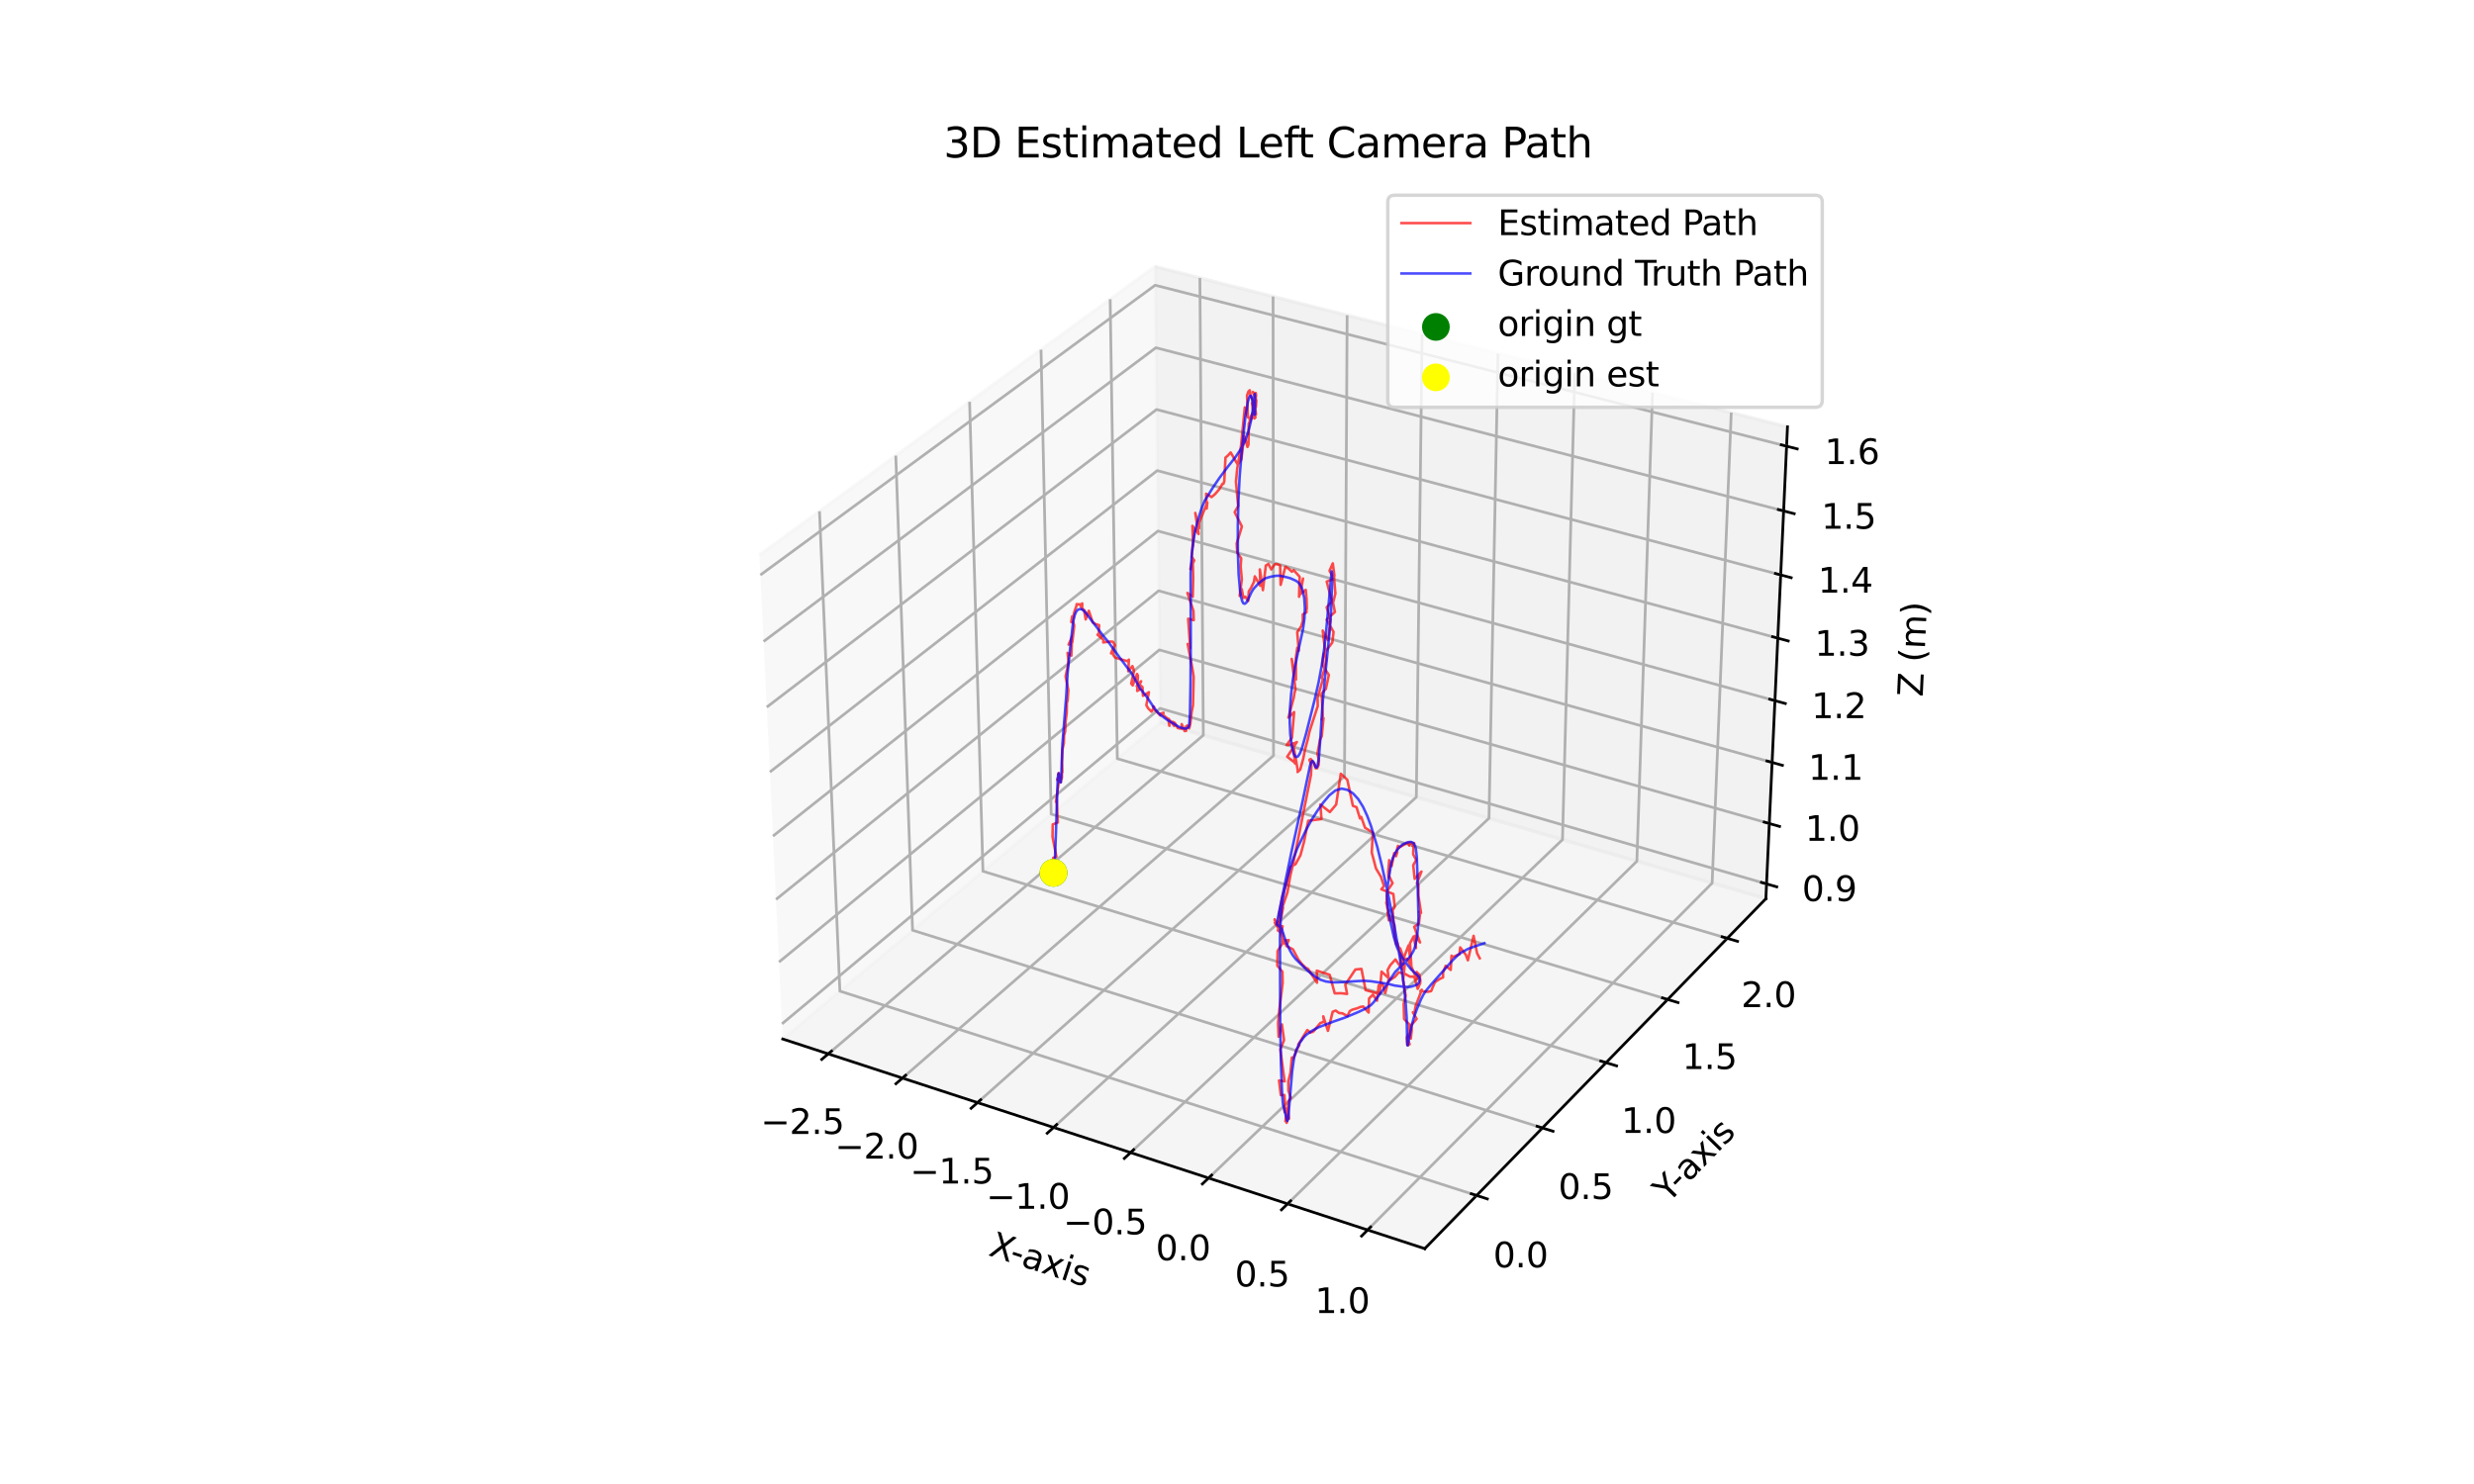 <?xml version="1.0" encoding="utf-8" standalone="no"?>
<!DOCTYPE svg PUBLIC "-//W3C//DTD SVG 1.1//EN"
  "http://www.w3.org/Graphics/SVG/1.1/DTD/svg11.dtd">
<svg xmlns:xlink="http://www.w3.org/1999/xlink" width="720pt" height="432pt" viewBox="0 0 720 432" xmlns="http://www.w3.org/2000/svg" version="1.1">
 <defs>
  <style type="text/css">*{stroke-linejoin: round; stroke-linecap: butt}</style>
 </defs>
 <g id="figure_1">
  <g id="patch_1">
   <path d="M 0 432 
L 720 432 
L 720 0 
L 0 0 
z
" style="fill: #ffffff"/>
  </g>
  <g id="patch_2">
   <path d="M 202.68 384.48 
L 535.32 384.48 
L 535.32 51.84 
L 202.68 51.84 
z
" style="fill: #ffffff"/>
  </g>
  <g id="pane3d_1">
   <g id="patch_3">
    <path d="M 227.797 302.462 
L 337.645 210.384 
L 336.118 77.592 
L 221.013 161.591 
" style="fill: #f2f2f2; opacity: 0.5; stroke: #f2f2f2; stroke-linejoin: miter"/>
   </g>
  </g>
  <g id="pane3d_2">
   <g id="patch_4">
    <path d="M 337.645 210.384 
L 513.913 261.618 
L 520.203 124.253 
L 336.118 77.592 
" style="fill: #e6e6e6; opacity: 0.5; stroke: #e6e6e6; stroke-linejoin: miter"/>
   </g>
  </g>
  <g id="pane3d_3">
   <g id="patch_5">
    <path d="M 227.797 302.462 
L 414.649 363.488 
L 513.913 261.618 
L 337.645 210.384 
" style="fill: #ececec; opacity: 0.5; stroke: #ececec; stroke-linejoin: miter"/>
   </g>
  </g>
  <g id="axis3d_1">
   <g id="line2d_1">
    <path d="M 227.797 302.462 
L 414.649 363.488 
" style="fill: none; stroke: #000000; stroke-width: 0.8; stroke-linecap: square"/>
   </g>
   <g id="text_1">
    <!-- X-axis -->
    <g transform="translate(287.384 365.351) rotate(-341.913) scale(0.1 -0.1)">
     <defs>
      <path id="DejaVuSans-58" d="M 403 4666 
L 1081 4666 
L 2241 2931 
L 3406 4666 
L 4084 4666 
L 2584 2425 
L 4184 0 
L 3506 0 
L 2194 1984 
L 872 0 
L 191 0 
L 1856 2491 
L 403 4666 
z
" transform="scale(0.016)"/>
      <path id="DejaVuSans-2d" d="M 313 2009 
L 1997 2009 
L 1997 1497 
L 313 1497 
L 313 2009 
z
" transform="scale(0.016)"/>
      <path id="DejaVuSans-61" d="M 2194 1759 
Q 1497 1759 1228 1600 
Q 959 1441 959 1056 
Q 959 750 1161 570 
Q 1363 391 1709 391 
Q 2188 391 2477 730 
Q 2766 1069 2766 1631 
L 2766 1759 
L 2194 1759 
z
M 3341 1997 
L 3341 0 
L 2766 0 
L 2766 531 
Q 2569 213 2275 61 
Q 1981 -91 1556 -91 
Q 1019 -91 701 211 
Q 384 513 384 1019 
Q 384 1609 779 1909 
Q 1175 2209 1959 2209 
L 2766 2209 
L 2766 2266 
Q 2766 2663 2505 2880 
Q 2244 3097 1772 3097 
Q 1472 3097 1187 3025 
Q 903 2953 641 2809 
L 641 3341 
Q 956 3463 1253 3523 
Q 1550 3584 1831 3584 
Q 2591 3584 2966 3190 
Q 3341 2797 3341 1997 
z
" transform="scale(0.016)"/>
      <path id="DejaVuSans-78" d="M 3513 3500 
L 2247 1797 
L 3578 0 
L 2900 0 
L 1881 1375 
L 863 0 
L 184 0 
L 1544 1831 
L 300 3500 
L 978 3500 
L 1906 2253 
L 2834 3500 
L 3513 3500 
z
" transform="scale(0.016)"/>
      <path id="DejaVuSans-69" d="M 603 3500 
L 1178 3500 
L 1178 0 
L 603 0 
L 603 3500 
z
M 603 4863 
L 1178 4863 
L 1178 4134 
L 603 4134 
L 603 4863 
z
" transform="scale(0.016)"/>
      <path id="DejaVuSans-73" d="M 2834 3397 
L 2834 2853 
Q 2591 2978 2328 3040 
Q 2066 3103 1784 3103 
Q 1356 3103 1142 2972 
Q 928 2841 928 2578 
Q 928 2378 1081 2264 
Q 1234 2150 1697 2047 
L 1894 2003 
Q 2506 1872 2764 1633 
Q 3022 1394 3022 966 
Q 3022 478 2636 193 
Q 2250 -91 1575 -91 
Q 1294 -91 989 -36 
Q 684 19 347 128 
L 347 722 
Q 666 556 975 473 
Q 1284 391 1588 391 
Q 1994 391 2212 530 
Q 2431 669 2431 922 
Q 2431 1156 2273 1281 
Q 2116 1406 1581 1522 
L 1381 1569 
Q 847 1681 609 1914 
Q 372 2147 372 2553 
Q 372 3047 722 3315 
Q 1072 3584 1716 3584 
Q 2034 3584 2315 3537 
Q 2597 3491 2834 3397 
z
" transform="scale(0.016)"/>
     </defs>
     <use xlink:href="#DejaVuSans-58"/>
     <use xlink:href="#DejaVuSans-2d" x="63.506"/>
     <use xlink:href="#DejaVuSans-61" x="99.59"/>
     <use xlink:href="#DejaVuSans-78" x="160.869"/>
     <use xlink:href="#DejaVuSans-69" x="220.049"/>
     <use xlink:href="#DejaVuSans-73" x="247.832"/>
    </g>
   </g>
   <g id="Line3DCollection_1">
    <path d="M 241.043 306.788 
L 350.193 214.031 
L 349.196 80.907 
" style="fill: none; stroke: #b0b0b0; stroke-width: 0.8"/>
    <path d="M 262.628 313.838 
L 370.622 219.969 
L 370.498 86.307 
" style="fill: none; stroke: #b0b0b0; stroke-width: 0.8"/>
    <path d="M 284.484 320.976 
L 391.286 225.976 
L 392.055 91.771 
" style="fill: none; stroke: #b0b0b0; stroke-width: 0.8"/>
    <path d="M 306.615 328.204 
L 412.189 232.051 
L 413.873 97.301 
" style="fill: none; stroke: #b0b0b0; stroke-width: 0.8"/>
    <path d="M 329.027 335.524 
L 433.335 238.198 
L 435.955 102.898 
" style="fill: none; stroke: #b0b0b0; stroke-width: 0.8"/>
    <path d="M 351.726 342.937 
L 454.728 244.416 
L 458.307 108.564 
" style="fill: none; stroke: #b0b0b0; stroke-width: 0.8"/>
    <path d="M 374.717 350.446 
L 476.374 250.707 
L 480.934 114.299 
" style="fill: none; stroke: #b0b0b0; stroke-width: 0.8"/>
    <path d="M 398.006 358.052 
L 498.276 257.073 
L 503.841 120.105 
" style="fill: none; stroke: #b0b0b0; stroke-width: 0.8"/>
   </g>
   <g id="xtick_1">
    <g id="line2d_2">
     <path d="M 241.994 305.98 
L 239.138 308.407 
" style="fill: none; stroke: #000000; stroke-width: 0.8; stroke-linecap: square"/>
    </g>
    <g id="text_2">
     <!-- −2.5 -->
     <g transform="translate(221.38 330.096) scale(0.1 -0.1)">
      <defs>
       <path id="DejaVuSans-2212" d="M 678 2272 
L 4684 2272 
L 4684 1741 
L 678 1741 
L 678 2272 
z
" transform="scale(0.016)"/>
       <path id="DejaVuSans-32" d="M 1228 531 
L 3431 531 
L 3431 0 
L 469 0 
L 469 531 
Q 828 903 1448 1529 
Q 2069 2156 2228 2338 
Q 2531 2678 2651 2914 
Q 2772 3150 2772 3378 
Q 2772 3750 2511 3984 
Q 2250 4219 1831 4219 
Q 1534 4219 1204 4116 
Q 875 4013 500 3803 
L 500 4441 
Q 881 4594 1212 4672 
Q 1544 4750 1819 4750 
Q 2544 4750 2975 4387 
Q 3406 4025 3406 3419 
Q 3406 3131 3298 2873 
Q 3191 2616 2906 2266 
Q 2828 2175 2409 1742 
Q 1991 1309 1228 531 
z
" transform="scale(0.016)"/>
       <path id="DejaVuSans-2e" d="M 684 794 
L 1344 794 
L 1344 0 
L 684 0 
L 684 794 
z
" transform="scale(0.016)"/>
       <path id="DejaVuSans-35" d="M 691 4666 
L 3169 4666 
L 3169 4134 
L 1269 4134 
L 1269 2991 
Q 1406 3038 1543 3061 
Q 1681 3084 1819 3084 
Q 2600 3084 3056 2656 
Q 3513 2228 3513 1497 
Q 3513 744 3044 326 
Q 2575 -91 1722 -91 
Q 1428 -91 1123 -41 
Q 819 9 494 109 
L 494 744 
Q 775 591 1075 516 
Q 1375 441 1709 441 
Q 2250 441 2565 725 
Q 2881 1009 2881 1497 
Q 2881 1984 2565 2268 
Q 2250 2553 1709 2553 
Q 1456 2553 1204 2497 
Q 953 2441 691 2322 
L 691 4666 
z
" transform="scale(0.016)"/>
      </defs>
      <use xlink:href="#DejaVuSans-2212"/>
      <use xlink:href="#DejaVuSans-32" x="83.789"/>
      <use xlink:href="#DejaVuSans-2e" x="147.412"/>
      <use xlink:href="#DejaVuSans-35" x="179.199"/>
     </g>
    </g>
   </g>
   <g id="xtick_2">
    <g id="line2d_3">
     <path d="M 263.569 313.02 
L 260.742 315.477 
" style="fill: none; stroke: #000000; stroke-width: 0.8; stroke-linecap: square"/>
    </g>
    <g id="text_3">
     <!-- −2.0 -->
     <g transform="translate(242.982 337.265) scale(0.1 -0.1)">
      <defs>
       <path id="DejaVuSans-30" d="M 2034 4250 
Q 1547 4250 1301 3770 
Q 1056 3291 1056 2328 
Q 1056 1369 1301 889 
Q 1547 409 2034 409 
Q 2525 409 2770 889 
Q 3016 1369 3016 2328 
Q 3016 3291 2770 3770 
Q 2525 4250 2034 4250 
z
M 2034 4750 
Q 2819 4750 3233 4129 
Q 3647 3509 3647 2328 
Q 3647 1150 3233 529 
Q 2819 -91 2034 -91 
Q 1250 -91 836 529 
Q 422 1150 422 2328 
Q 422 3509 836 4129 
Q 1250 4750 2034 4750 
z
" transform="scale(0.016)"/>
      </defs>
      <use xlink:href="#DejaVuSans-2212"/>
      <use xlink:href="#DejaVuSans-32" x="83.789"/>
      <use xlink:href="#DejaVuSans-2e" x="147.412"/>
      <use xlink:href="#DejaVuSans-30" x="179.199"/>
     </g>
    </g>
   </g>
   <g id="xtick_3">
    <g id="line2d_4">
     <path d="M 285.415 320.147 
L 282.617 322.635 
" style="fill: none; stroke: #000000; stroke-width: 0.8; stroke-linecap: square"/>
    </g>
    <g id="text_4">
     <!-- −1.5 -->
     <g transform="translate(264.856 344.524) scale(0.1 -0.1)">
      <defs>
       <path id="DejaVuSans-31" d="M 794 531 
L 1825 531 
L 1825 4091 
L 703 3866 
L 703 4441 
L 1819 4666 
L 2450 4666 
L 2450 531 
L 3481 531 
L 3481 0 
L 794 0 
L 794 531 
z
" transform="scale(0.016)"/>
      </defs>
      <use xlink:href="#DejaVuSans-2212"/>
      <use xlink:href="#DejaVuSans-31" x="83.789"/>
      <use xlink:href="#DejaVuSans-2e" x="147.412"/>
      <use xlink:href="#DejaVuSans-35" x="179.199"/>
     </g>
    </g>
   </g>
   <g id="xtick_4">
    <g id="line2d_5">
     <path d="M 307.536 327.365 
L 304.769 329.885 
" style="fill: none; stroke: #000000; stroke-width: 0.8; stroke-linecap: square"/>
    </g>
    <g id="text_5">
     <!-- −1.0 -->
     <g transform="translate(287.007 351.875) scale(0.1 -0.1)">
      <use xlink:href="#DejaVuSans-2212"/>
      <use xlink:href="#DejaVuSans-31" x="83.789"/>
      <use xlink:href="#DejaVuSans-2e" x="147.412"/>
      <use xlink:href="#DejaVuSans-30" x="179.199"/>
     </g>
    </g>
   </g>
   <g id="xtick_5">
    <g id="line2d_6">
     <path d="M 329.938 334.674 
L 327.203 337.226 
" style="fill: none; stroke: #000000; stroke-width: 0.8; stroke-linecap: square"/>
    </g>
    <g id="text_6">
     <!-- −0.5 -->
     <g transform="translate(309.441 359.32) scale(0.1 -0.1)">
      <use xlink:href="#DejaVuSans-2212"/>
      <use xlink:href="#DejaVuSans-30" x="83.789"/>
      <use xlink:href="#DejaVuSans-2e" x="147.412"/>
      <use xlink:href="#DejaVuSans-35" x="179.199"/>
     </g>
    </g>
   </g>
   <g id="xtick_6">
    <g id="line2d_7">
     <path d="M 352.626 342.077 
L 349.924 344.661 
" style="fill: none; stroke: #000000; stroke-width: 0.8; stroke-linecap: square"/>
    </g>
    <g id="text_7">
     <!-- 0.0 -->
     <g transform="translate(336.351 366.86) scale(0.1 -0.1)">
      <use xlink:href="#DejaVuSans-30"/>
      <use xlink:href="#DejaVuSans-2e" x="63.623"/>
      <use xlink:href="#DejaVuSans-30" x="95.41"/>
     </g>
    </g>
   </g>
   <g id="xtick_7">
    <g id="line2d_8">
     <path d="M 375.605 349.575 
L 372.937 352.192 
" style="fill: none; stroke: #000000; stroke-width: 0.8; stroke-linecap: square"/>
    </g>
    <g id="text_8">
     <!-- 0.5 -->
     <g transform="translate(359.366 374.497) scale(0.1 -0.1)">
      <use xlink:href="#DejaVuSans-30"/>
      <use xlink:href="#DejaVuSans-2e" x="63.623"/>
      <use xlink:href="#DejaVuSans-35" x="95.41"/>
     </g>
    </g>
   </g>
   <g id="xtick_8">
    <g id="line2d_9">
     <path d="M 398.883 357.169 
L 396.249 359.821 
" style="fill: none; stroke: #000000; stroke-width: 0.8; stroke-linecap: square"/>
    </g>
    <g id="text_9">
     <!-- 1.0 -->
     <g transform="translate(382.679 382.234) scale(0.1 -0.1)">
      <use xlink:href="#DejaVuSans-31"/>
      <use xlink:href="#DejaVuSans-2e" x="63.623"/>
      <use xlink:href="#DejaVuSans-30" x="95.41"/>
     </g>
    </g>
   </g>
  </g>
  <g id="axis3d_2">
   <g id="line2d_10">
    <path d="M 513.913 261.618 
L 414.649 363.488 
" style="fill: none; stroke: #000000; stroke-width: 0.8; stroke-linecap: square"/>
   </g>
   <g id="text_10">
    <!-- Y-axis -->
    <g transform="translate(485.476 350.431) rotate(-45.742) scale(0.1 -0.1)">
     <defs>
      <path id="DejaVuSans-59" d="M -13 4666 
L 666 4666 
L 1959 2747 
L 3244 4666 
L 3922 4666 
L 2272 2222 
L 2272 0 
L 1638 0 
L 1638 2222 
L -13 4666 
z
" transform="scale(0.016)"/>
     </defs>
     <use xlink:href="#DejaVuSans-59"/>
     <use xlink:href="#DejaVuSans-2d" x="49.209"/>
     <use xlink:href="#DejaVuSans-61" x="85.293"/>
     <use xlink:href="#DejaVuSans-78" x="146.572"/>
     <use xlink:href="#DejaVuSans-69" x="205.752"/>
     <use xlink:href="#DejaVuSans-73" x="233.535"/>
    </g>
   </g>
   <g id="Line3DCollection_2">
    <path d="M 238.495 148.833 
L 244.427 288.522 
L 429.733 348.008 
" style="fill: none; stroke: #b0b0b0; stroke-width: 0.8"/>
    <path d="M 260.699 132.63 
L 265.577 270.794 
L 448.888 328.35 
" style="fill: none; stroke: #b0b0b0; stroke-width: 0.8"/>
    <path d="M 282.177 116.957 
L 286.063 253.621 
L 467.41 309.342 
" style="fill: none; stroke: #b0b0b0; stroke-width: 0.8"/>
    <path d="M 302.962 101.789 
L 305.917 236.979 
L 485.332 290.949 
" style="fill: none; stroke: #b0b0b0; stroke-width: 0.8"/>
    <path d="M 323.088 87.102 
L 325.168 220.843 
L 502.682 273.144 
" style="fill: none; stroke: #b0b0b0; stroke-width: 0.8"/>
   </g>
   <g id="xtick_9">
    <g id="line2d_11">
     <path d="M 428.172 347.507 
L 432.859 349.011 
" style="fill: none; stroke: #000000; stroke-width: 0.8; stroke-linecap: square"/>
    </g>
    <g id="text_11">
     <!-- 0.0 -->
     <g transform="translate(434.573 368.928) scale(0.1 -0.1)">
      <use xlink:href="#DejaVuSans-30"/>
      <use xlink:href="#DejaVuSans-2e" x="63.623"/>
      <use xlink:href="#DejaVuSans-30" x="95.41"/>
     </g>
    </g>
   </g>
   <g id="xtick_10">
    <g id="line2d_12">
     <path d="M 447.345 327.866 
L 451.977 329.321 
" style="fill: none; stroke: #000000; stroke-width: 0.8; stroke-linecap: square"/>
    </g>
    <g id="text_12">
     <!-- 0.5 -->
     <g transform="translate(453.521 349.038) scale(0.1 -0.1)">
      <use xlink:href="#DejaVuSans-30"/>
      <use xlink:href="#DejaVuSans-2e" x="63.623"/>
      <use xlink:href="#DejaVuSans-35" x="95.41"/>
     </g>
    </g>
   </g>
   <g id="xtick_11">
    <g id="line2d_13">
     <path d="M 465.885 308.873 
L 470.464 310.28 
" style="fill: none; stroke: #000000; stroke-width: 0.8; stroke-linecap: square"/>
    </g>
    <g id="text_13">
     <!-- 1.0 -->
     <g transform="translate(471.845 329.804) scale(0.1 -0.1)">
      <use xlink:href="#DejaVuSans-31"/>
      <use xlink:href="#DejaVuSans-2e" x="63.623"/>
      <use xlink:href="#DejaVuSans-30" x="95.41"/>
     </g>
    </g>
   </g>
   <g id="xtick_12">
    <g id="line2d_14">
     <path d="M 483.825 290.496 
L 488.351 291.858 
" style="fill: none; stroke: #000000; stroke-width: 0.8; stroke-linecap: square"/>
    </g>
    <g id="text_14">
     <!-- 1.5 -->
     <g transform="translate(489.574 311.195) scale(0.1 -0.1)">
      <use xlink:href="#DejaVuSans-31"/>
      <use xlink:href="#DejaVuSans-2e" x="63.623"/>
      <use xlink:href="#DejaVuSans-35" x="95.41"/>
     </g>
    </g>
   </g>
   <g id="xtick_13">
    <g id="line2d_15">
     <path d="M 501.191 272.705 
L 505.667 274.024 
" style="fill: none; stroke: #000000; stroke-width: 0.8; stroke-linecap: square"/>
    </g>
    <g id="text_15">
     <!-- 2.0 -->
     <g transform="translate(506.737 293.18) scale(0.1 -0.1)">
      <use xlink:href="#DejaVuSans-32"/>
      <use xlink:href="#DejaVuSans-2e" x="63.623"/>
      <use xlink:href="#DejaVuSans-30" x="95.41"/>
     </g>
    </g>
   </g>
  </g>
  <g id="axis3d_3">
   <g id="line2d_16">
    <path d="M 513.913 261.618 
L 520.203 124.253 
" style="fill: none; stroke: #000000; stroke-width: 0.8; stroke-linecap: square"/>
   </g>
   <g id="text_16">
    <!-- Z (m) -->
    <g transform="translate(559.545 202.922) rotate(-87.378) scale(0.1 -0.1)">
     <defs>
      <path id="DejaVuSans-5a" d="M 359 4666 
L 4025 4666 
L 4025 4184 
L 1075 531 
L 4097 531 
L 4097 0 
L 288 0 
L 288 481 
L 3238 4134 
L 359 4134 
L 359 4666 
z
" transform="scale(0.016)"/>
      <path id="DejaVuSans-20" transform="scale(0.016)"/>
      <path id="DejaVuSans-28" d="M 1984 4856 
Q 1566 4138 1362 3434 
Q 1159 2731 1159 2009 
Q 1159 1288 1364 580 
Q 1569 -128 1984 -844 
L 1484 -844 
Q 1016 -109 783 600 
Q 550 1309 550 2009 
Q 550 2706 781 3412 
Q 1013 4119 1484 4856 
L 1984 4856 
z
" transform="scale(0.016)"/>
      <path id="DejaVuSans-6d" d="M 3328 2828 
Q 3544 3216 3844 3400 
Q 4144 3584 4550 3584 
Q 5097 3584 5394 3201 
Q 5691 2819 5691 2113 
L 5691 0 
L 5113 0 
L 5113 2094 
Q 5113 2597 4934 2840 
Q 4756 3084 4391 3084 
Q 3944 3084 3684 2787 
Q 3425 2491 3425 1978 
L 3425 0 
L 2847 0 
L 2847 2094 
Q 2847 2600 2669 2842 
Q 2491 3084 2119 3084 
Q 1678 3084 1418 2786 
Q 1159 2488 1159 1978 
L 1159 0 
L 581 0 
L 581 3500 
L 1159 3500 
L 1159 2956 
Q 1356 3278 1631 3431 
Q 1906 3584 2284 3584 
Q 2666 3584 2933 3390 
Q 3200 3197 3328 2828 
z
" transform="scale(0.016)"/>
      <path id="DejaVuSans-29" d="M 513 4856 
L 1013 4856 
Q 1481 4119 1714 3412 
Q 1947 2706 1947 2009 
Q 1947 1309 1714 600 
Q 1481 -109 1013 -844 
L 513 -844 
Q 928 -128 1133 580 
Q 1338 1288 1338 2009 
Q 1338 2731 1133 3434 
Q 928 4138 513 4856 
z
" transform="scale(0.016)"/>
     </defs>
     <use xlink:href="#DejaVuSans-5a"/>
     <use xlink:href="#DejaVuSans-20" x="68.506"/>
     <use xlink:href="#DejaVuSans-28" x="100.293"/>
     <use xlink:href="#DejaVuSans-6d" x="139.307"/>
     <use xlink:href="#DejaVuSans-29" x="236.719"/>
    </g>
   </g>
   <g id="Line3DCollection_3">
    <path d="M 514.11 257.307 
L 337.597 206.208 
L 227.584 298.047 
" style="fill: none; stroke: #b0b0b0; stroke-width: 0.8"/>
    <path d="M 514.915 239.73 
L 337.401 189.187 
L 226.717 280.046 
" style="fill: none; stroke: #b0b0b0; stroke-width: 0.8"/>
    <path d="M 515.73 221.95 
L 337.204 171.979 
L 225.84 261.83 
" style="fill: none; stroke: #b0b0b0; stroke-width: 0.8"/>
    <path d="M 516.553 203.964 
L 337.004 154.582 
L 224.952 243.394 
" style="fill: none; stroke: #b0b0b0; stroke-width: 0.8"/>
    <path d="M 517.386 185.769 
L 336.801 136.992 
L 224.054 224.736 
" style="fill: none; stroke: #b0b0b0; stroke-width: 0.8"/>
    <path d="M 518.229 167.361 
L 336.597 119.205 
L 223.144 205.851 
" style="fill: none; stroke: #b0b0b0; stroke-width: 0.8"/>
    <path d="M 519.082 148.736 
L 336.39 101.219 
L 222.224 186.734 
" style="fill: none; stroke: #b0b0b0; stroke-width: 0.8"/>
    <path d="M 519.945 129.89 
L 336.181 83.031 
L 221.292 167.382 
" style="fill: none; stroke: #b0b0b0; stroke-width: 0.8"/>
   </g>
   <g id="xtick_14">
    <g id="line2d_17">
     <path d="M 512.629 256.878 
L 517.077 258.166 
" style="fill: none; stroke: #000000; stroke-width: 0.8; stroke-linecap: square"/>
    </g>
    <g id="text_17">
     <!-- 0.9 -->
     <g transform="translate(524.444 262.305) scale(0.1 -0.1)">
      <defs>
       <path id="DejaVuSans-39" d="M 703 97 
L 703 672 
Q 941 559 1184 500 
Q 1428 441 1663 441 
Q 2288 441 2617 861 
Q 2947 1281 2994 2138 
Q 2813 1869 2534 1725 
Q 2256 1581 1919 1581 
Q 1219 1581 811 2004 
Q 403 2428 403 3163 
Q 403 3881 828 4315 
Q 1253 4750 1959 4750 
Q 2769 4750 3195 4129 
Q 3622 3509 3622 2328 
Q 3622 1225 3098 567 
Q 2575 -91 1691 -91 
Q 1453 -91 1209 -44 
Q 966 3 703 97 
z
M 1959 2075 
Q 2384 2075 2632 2365 
Q 2881 2656 2881 3163 
Q 2881 3666 2632 3958 
Q 2384 4250 1959 4250 
Q 1534 4250 1286 3958 
Q 1038 3666 1038 3163 
Q 1038 2656 1286 2365 
Q 1534 2075 1959 2075 
z
" transform="scale(0.016)"/>
      </defs>
      <use xlink:href="#DejaVuSans-30"/>
      <use xlink:href="#DejaVuSans-2e" x="63.623"/>
      <use xlink:href="#DejaVuSans-39" x="95.41"/>
     </g>
    </g>
   </g>
   <g id="xtick_15">
    <g id="line2d_18">
     <path d="M 513.425 239.305 
L 517.9 240.579 
" style="fill: none; stroke: #000000; stroke-width: 0.8; stroke-linecap: square"/>
    </g>
    <g id="text_18">
     <!-- 1.0 -->
     <g transform="translate(525.351 244.756) scale(0.1 -0.1)">
      <use xlink:href="#DejaVuSans-31"/>
      <use xlink:href="#DejaVuSans-2e" x="63.623"/>
      <use xlink:href="#DejaVuSans-30" x="95.41"/>
     </g>
    </g>
   </g>
   <g id="xtick_16">
    <g id="line2d_19">
     <path d="M 514.23 221.53 
L 518.732 222.79 
" style="fill: none; stroke: #000000; stroke-width: 0.8; stroke-linecap: square"/>
    </g>
    <g id="text_19">
     <!-- 1.1 -->
     <g transform="translate(526.269 227.005) scale(0.1 -0.1)">
      <use xlink:href="#DejaVuSans-31"/>
      <use xlink:href="#DejaVuSans-2e" x="63.623"/>
      <use xlink:href="#DejaVuSans-31" x="95.41"/>
     </g>
    </g>
   </g>
   <g id="xtick_17">
    <g id="line2d_20">
     <path d="M 515.045 203.55 
L 519.573 204.795 
" style="fill: none; stroke: #000000; stroke-width: 0.8; stroke-linecap: square"/>
    </g>
    <g id="text_20">
     <!-- 1.2 -->
     <g transform="translate(527.197 209.048) scale(0.1 -0.1)">
      <use xlink:href="#DejaVuSans-31"/>
      <use xlink:href="#DejaVuSans-2e" x="63.623"/>
      <use xlink:href="#DejaVuSans-32" x="95.41"/>
     </g>
    </g>
   </g>
   <g id="xtick_18">
    <g id="line2d_21">
     <path d="M 515.869 185.36 
L 520.425 186.59 
" style="fill: none; stroke: #000000; stroke-width: 0.8; stroke-linecap: square"/>
    </g>
    <g id="text_21">
     <!-- 1.3 -->
     <g transform="translate(528.136 190.883) scale(0.1 -0.1)">
      <defs>
       <path id="DejaVuSans-33" d="M 2597 2516 
Q 3050 2419 3304 2112 
Q 3559 1806 3559 1356 
Q 3559 666 3084 287 
Q 2609 -91 1734 -91 
Q 1441 -91 1130 -33 
Q 819 25 488 141 
L 488 750 
Q 750 597 1062 519 
Q 1375 441 1716 441 
Q 2309 441 2620 675 
Q 2931 909 2931 1356 
Q 2931 1769 2642 2001 
Q 2353 2234 1838 2234 
L 1294 2234 
L 1294 2753 
L 1863 2753 
Q 2328 2753 2575 2939 
Q 2822 3125 2822 3475 
Q 2822 3834 2567 4026 
Q 2313 4219 1838 4219 
Q 1578 4219 1281 4162 
Q 984 4106 628 3988 
L 628 4550 
Q 988 4650 1302 4700 
Q 1616 4750 1894 4750 
Q 2613 4750 3031 4423 
Q 3450 4097 3450 3541 
Q 3450 3153 3228 2886 
Q 3006 2619 2597 2516 
z
" transform="scale(0.016)"/>
      </defs>
      <use xlink:href="#DejaVuSans-31"/>
      <use xlink:href="#DejaVuSans-2e" x="63.623"/>
      <use xlink:href="#DejaVuSans-33" x="95.41"/>
     </g>
    </g>
   </g>
   <g id="xtick_19">
    <g id="line2d_22">
     <path d="M 516.703 166.956 
L 521.286 168.172 
" style="fill: none; stroke: #000000; stroke-width: 0.8; stroke-linecap: square"/>
    </g>
    <g id="text_22">
     <!-- 1.4 -->
     <g transform="translate(529.087 172.506) scale(0.1 -0.1)">
      <defs>
       <path id="DejaVuSans-34" d="M 2419 4116 
L 825 1625 
L 2419 1625 
L 2419 4116 
z
M 2253 4666 
L 3047 4666 
L 3047 1625 
L 3713 1625 
L 3713 1100 
L 3047 1100 
L 3047 0 
L 2419 0 
L 2419 1100 
L 313 1100 
L 313 1709 
L 2253 4666 
z
" transform="scale(0.016)"/>
      </defs>
      <use xlink:href="#DejaVuSans-31"/>
      <use xlink:href="#DejaVuSans-2e" x="63.623"/>
      <use xlink:href="#DejaVuSans-34" x="95.41"/>
     </g>
    </g>
   </g>
   <g id="xtick_20">
    <g id="line2d_23">
     <path d="M 517.546 148.336 
L 522.158 149.536 
" style="fill: none; stroke: #000000; stroke-width: 0.8; stroke-linecap: square"/>
    </g>
    <g id="text_23">
     <!-- 1.5 -->
     <g transform="translate(530.048 153.913) scale(0.1 -0.1)">
      <use xlink:href="#DejaVuSans-31"/>
      <use xlink:href="#DejaVuSans-2e" x="63.623"/>
      <use xlink:href="#DejaVuSans-35" x="95.41"/>
     </g>
    </g>
   </g>
   <g id="xtick_21">
    <g id="line2d_24">
     <path d="M 518.4 129.496 
L 523.04 130.679 
" style="fill: none; stroke: #000000; stroke-width: 0.8; stroke-linecap: square"/>
    </g>
    <g id="text_24">
     <!-- 1.6 -->
     <g transform="translate(531.021 135.1) scale(0.1 -0.1)">
      <defs>
       <path id="DejaVuSans-36" d="M 2113 2584 
Q 1688 2584 1439 2293 
Q 1191 2003 1191 1497 
Q 1191 994 1439 701 
Q 1688 409 2113 409 
Q 2538 409 2786 701 
Q 3034 994 3034 1497 
Q 3034 2003 2786 2293 
Q 2538 2584 2113 2584 
z
M 3366 4563 
L 3366 3988 
Q 3128 4100 2886 4159 
Q 2644 4219 2406 4219 
Q 1781 4219 1451 3797 
Q 1122 3375 1075 2522 
Q 1259 2794 1537 2939 
Q 1816 3084 2150 3084 
Q 2853 3084 3261 2657 
Q 3669 2231 3669 1497 
Q 3669 778 3244 343 
Q 2819 -91 2113 -91 
Q 1303 -91 875 529 
Q 447 1150 447 2328 
Q 447 3434 972 4092 
Q 1497 4750 2381 4750 
Q 2619 4750 2861 4703 
Q 3103 4656 3366 4563 
z
" transform="scale(0.016)"/>
      </defs>
      <use xlink:href="#DejaVuSans-31"/>
      <use xlink:href="#DejaVuSans-2e" x="63.623"/>
      <use xlink:href="#DejaVuSans-36" x="95.41"/>
     </g>
    </g>
   </g>
  </g>
  <g id="axes_1">
   <g id="line2d_25">
    <path d="M 306.601 254.087 
L 306.623 253.576 
L 306.586 254.154 
L 306.652 253.581 
L 306.832 252.031 
L 306.516 251.918 
L 306.507 249.722 
L 307.434 249.355 
L 306.315 243.598 
L 306.373 239.987 
L 307.855 239.422 
L 307.521 232.65 
L 307.318 233.439 
L 308.161 227.488 
L 307.651 226.917 
L 308.231 226.063 
L 308.135 225.038 
L 307.912 225.528 
L 308.638 226.366 
L 308.661 227.424 
L 308.771 227.435 
L 308.764 227.668 
L 308.574 227.684 
L 308.614 227.252 
L 308.992 226.697 
L 309.057 226.165 
L 309.038 225.286 
L 309.191 224.661 
L 309.08 221.853 
L 309.197 218.24 
L 309.614 216.272 
L 309.667 214.089 
L 309.989 212.947 
L 310.096 210.114 
L 310.436 207.577 
L 310.502 204.539 
L 310.69 203.993 
L 310.905 200.913 
L 310.119 196.911 
L 310.887 193.299 
L 310.91 191.987 
L 310.699 190.05 
L 311.8 190.876 
L 311.924 187.213 
L 310.994 187.651 
L 312.149 184.959 
L 312.069 186.961 
L 312.618 182.134 
L 312.062 180.056 
L 311.763 181.094 
L 312.014 179.444 
L 312.366 179.901 
L 312.309 179.651 
L 312.736 177.874 
L 313.301 176.343 
L 313.319 175.885 
L 314.374 175.944 
L 314.933 177.341 
L 314.967 175.651 
L 314.37 176.204 
L 314.899 176.908 
L 316.389 179.151 
L 315.489 177.558 
L 315.96 180.309 
L 316.881 177.807 
L 318.006 181.184 
L 318.871 181.687 
L 319.87 181.979 
L 319.786 184.219 
L 320.592 185.7 
L 319.387 184.751 
L 321.189 186.336 
L 321.062 187.006 
L 323.154 186.755 
L 323.879 186.808 
L 324.479 187.845 
L 323.335 190.206 
L 324.179 188.216 
L 323.94 190.602 
L 324.539 191.438 
L 328.1 192.478 
L 328.536 192.035 
L 328.356 195.417 
L 329.566 193.905 
L 330.024 195.339 
L 329.211 198.985 
L 329.646 199.526 
L 330.929 196.2 
L 331.156 196.702 
L 330.966 201.14 
L 331.769 200.691 
L 330.803 199.722 
L 332.096 198.311 
L 331.642 199.309 
L 332.486 200.018 
L 332.637 202.558 
L 334.358 201.501 
L 333.62 205.296 
L 334.166 206.235 
L 335.134 207.178 
L 335.885 205.791 
L 335.539 205.668 
L 335.817 206.468 
L 336.472 207.008 
L 337.655 208.259 
L 337.456 207.856 
L 338.609 207.486 
L 338.437 208.137 
L 339.971 209.311 
L 340.325 211.27 
L 340.118 209.286 
L 341.747 211.326 
L 341.287 210.117 
L 341.905 210.45 
L 342.769 211.938 
L 343.916 212.141 
L 343.908 210.801 
L 344.764 212.816 
L 345.184 212.753 
L 345.156 211.495 
L 345.561 211.19 
L 346.075 212.025 
L 346.376 210.881 
L 346.805 207.255 
L 347.19 205.32 
L 347.384 197.042 
L 347.078 194.991 
L 345.647 187.455 
L 346.382 188.674 
L 345.79 180.111 
L 347.407 180.541 
L 347.322 177.844 
L 345.576 172.611 
L 347.123 173.703 
L 347.258 168.273 
L 347.102 162.406 
L 346.422 165.691 
L 347.554 163.118 
L 346.805 162.263 
L 347.488 154.157 
L 347.222 158.909 
L 347.03 153.082 
L 348.833 155.454 
L 347.859 149.329 
L 348.961 153.799 
L 348.947 152.237 
L 350.175 149.207 
L 351.357 146.286 
L 351.171 148.05 
L 351.015 143.725 
L 352.611 144.707 
L 353.623 143.827 
L 354.835 142.436 
L 355.779 140.836 
L 356.046 140.842 
L 356.297 140.083 
L 356.649 133.215 
L 357.314 132.646 
L 358.153 131.716 
L 360.228 135.259 
L 361.262 133.755 
L 362.116 126.898 
L 363.052 130.108 
L 363.334 129.449 
L 363.42 123.314 
L 363.931 122.296 
L 364.694 121.178 
L 363.632 122.061 
L 365.498 118.435 
L 365.622 116.55 
L 364.614 114.108 
L 365.376 114.772 
L 365.439 114.388 
L 365.539 115.023 
L 365.07 119.76 
L 365.162 117.78 
L 365.526 120.653 
L 364.918 119.914 
L 365.366 121.51 
L 365.052 121.812 
L 364.344 117.333 
L 364.93 117.229 
L 364.032 115.501 
L 363.699 113.604 
L 363.341 113.956 
L 362.922 115.107 
L 363.168 121.473 
L 362.272 118.593 
L 361.16 129.888 
L 360.064 136.426 
L 359.7 140.209 
L 360.335 147.277 
L 359.332 149.107 
L 361.423 153.267 
L 359.905 158.217 
L 360.076 160.934 
L 361.221 162.532 
L 361.066 164.847 
L 361.399 168.679 
L 360.772 173.482 
L 361.374 171.496 
L 361.869 174.059 
L 362.426 173.696 
L 363.25 174.954 
L 363.433 172.154 
L 364.097 171.102 
L 364.935 169.39 
L 365.186 167.782 
L 366.777 170.509 
L 366.649 165.764 
L 367.54 171.791 
L 368.39 164.636 
L 369.137 164.165 
L 369.98 165.768 
L 370.93 164.313 
L 371.578 164.2 
L 372.549 164.563 
L 372.7 170.255 
L 374.087 164.978 
L 374.889 165.46 
L 375.979 166.425 
L 376.499 165.964 
L 378.231 167.897 
L 378.062 173.716 
L 379.221 168.426 
L 378.361 173.02 
L 380.001 171.715 
L 380.243 174.274 
L 380.317 177.204 
L 380.187 177.217 
L 380.226 178.235 
L 379.139 178.861 
L 379.166 180.771 
L 378.709 182.26 
L 377.528 184.04 
L 377.98 189.436 
L 377.541 188.561 
L 377.134 191.529 
L 377.152 197.83 
L 375.921 191.812 
L 377.011 200.76 
L 376.743 201.663 
L 376.516 203.072 
L 374.962 208.908 
L 376.623 207.304 
L 375.976 214.818 
L 374.443 216.875 
L 376.186 216.668 
L 377.413 216.018 
L 374.61 220.286 
L 376.742 221.938 
L 376.899 222.265 
L 376.287 216.374 
L 377.698 224.333 
L 377.629 224.739 
L 378.408 224.032 
L 379.291 220.796 
L 379.776 218.296 
L 380.568 215.363 
L 381.124 212.875 
L 383.494 205.538 
L 383.44 203.096 
L 385.021 197.724 
L 384.649 197.324 
L 385.524 194.639 
L 385.954 191.925 
L 384.945 183.564 
L 386.45 186.375 
L 387.226 180.434 
L 386.088 176.788 
L 387.628 175.083 
L 386.114 169.302 
L 387.933 168.619 
L 387.707 167.621 
L 386.928 166.154 
L 387.876 164.002 
L 388.346 167.612 
L 388.266 167.059 
L 388.264 168.531 
L 388.629 172.762 
L 387.96 175.485 
L 388.486 178.144 
L 386.088 180.394 
L 388.099 183.95 
L 387.739 187.041 
L 385.184 190.415 
L 384.871 193.598 
L 386.728 196.488 
L 385.848 200.558 
L 384.64 201.908 
L 384.967 208.477 
L 384.699 209.485 
L 385.17 209.047 
L 384.656 214.342 
L 384.173 215.296 
L 383.412 219.431 
L 383.845 221.294 
L 383.762 222.736 
L 383.605 222.932 
L 383.322 223.628 
L 382.915 223.648 
L 382.62 222.461 
L 381.458 220.956 
L 381.087 221.186 
L 381.642 222.727 
L 381.545 225.482 
L 379.265 236.876 
L 376.282 251.679 
L 375.492 255.02 
L 374.673 259.786 
L 373.003 264.742 
L 373.41 264.159 
L 372.97 266.508 
L 372.262 268.908 
L 370.94 267.818 
L 370.976 267.607 
L 372.208 270.503 
L 370.988 268.576 
L 372.586 269.373 
L 372.958 270.951 
L 373.27 269.633 
L 372.112 269.948 
L 373.298 273.285 
L 373.644 273.718 
L 373.905 274.732 
L 373.302 273.837 
L 375.052 273.654 
L 374.338 275.356 
L 376.27 276.354 
L 377.86 279.35 
L 378.854 280.594 
L 379.951 281.693 
L 379.565 281.455 
L 380.696 282.065 
L 383.282 286.07 
L 383.223 282.568 
L 386.974 283.765 
L 388.435 289.167 
L 390.359 289.142 
L 392.039 289.338 
L 391.515 286.633 
L 394.45 282.233 
L 396.218 282.048 
L 397.426 288.225 
L 401.506 289.356 
L 402.063 282.84 
L 404.667 285.219 
L 405.983 284.346 
L 407.082 283.05 
L 408.791 283.447 
L 410.34 284.305 
L 411.092 284.299 
L 411.641 284.487 
L 412.585 287.849 
L 413.32 286.176 
L 413.342 285.291 
L 413.146 283.849 
L 412.272 282.955 
L 412.36 285.082 
L 410.765 281.452 
L 409.522 279.134 
L 408.541 279.12 
L 407.522 276.156 
L 406.734 275.35 
L 406.78 275.364 
L 405.927 272.803 
L 405.799 269.17 
L 404.546 267.286 
L 404.036 266.099 
L 404.2 267.921 
L 403.846 266.004 
L 403.946 265.128 
L 403.8 264.55 
L 403.518 262.829 
L 403.439 262.728 
L 403.722 263.921 
L 403.584 262.095 
L 403.646 259.485 
L 405.271 257.097 
L 404.027 254.517 
L 404.099 255.47 
L 404.366 252.369 
L 404.005 254.003 
L 404.299 250.398 
L 404.998 252.133 
L 405.76 248.334 
L 406.286 249.233 
L 406.638 248.054 
L 406.206 248.789 
L 406.854 246.231 
L 406.634 246.956 
L 407.178 246.71 
L 409.761 245.254 
L 410.136 246.143 
L 409.78 245.356 
L 410.666 245.273 
L 410.633 245.597 
L 411.557 245.432 
L 411.114 246.306 
L 411.44 245.508 
L 411.266 248.664 
L 412.143 250.356 
L 411.286 251.878 
L 411.711 255.835 
L 413.678 253.714 
L 412.345 257.124 
L 412.803 257.56 
L 412.778 260.661 
L 413.553 265.748 
L 413.033 265.478 
L 413.353 265.154 
L 412.94 268.829 
L 411.578 269.813 
L 413.276 274.347 
L 411.918 272.374 
L 412.081 275.98 
L 411.398 272.609 
L 410.332 274.631 
L 410.795 282.081 
L 409.922 275.212 
L 407.814 280.74 
L 407.602 277.171 
L 407.548 277.253 
L 408.074 282.123 
L 406.104 279.297 
L 404.6 280.976 
L 403.821 282.385 
L 404.168 284.993 
L 403.144 289.058 
L 402.341 286.391 
L 401.243 286.802 
L 400.746 291.306 
L 399.546 289.553 
L 398.434 290.658 
L 398.299 294.748 
L 396.721 292.991 
L 395.846 293.15 
L 394.964 293.524 
L 393.641 293.887 
L 392.844 294.308 
L 392.126 295.812 
L 390.695 294.985 
L 389.69 294.886 
L 388.722 294.184 
L 387.847 294.524 
L 386.466 300.087 
L 385.103 295.86 
L 385.34 297.445 
L 384.249 297.81 
L 382.139 300.351 
L 381.24 300.59 
L 381.387 300.618 
L 380.459 299.852 
L 377.824 304.087 
L 378.153 304.187 
L 377.048 306.158 
L 377.108 306.436 
L 376.224 308.333 
L 375.959 307.859 
L 375.57 312.241 
L 374.939 314.773 
L 374.97 317.529 
L 375.669 319.546 
L 374.954 320.56 
L 374.835 323.036 
L 375.149 325.653 
L 374.624 325.718 
L 374.444 326.863 
L 374.26 325.071 
L 374.091 326.382 
L 374.47 325.779 
L 374.21 323.026 
L 374.095 322.519 
L 373.872 323.717 
L 373.804 322.986 
L 373.938 321.004 
L 373.795 318.77 
L 372.746 318.788 
L 372.235 314.538 
L 373.843 314.777 
L 372.611 305.48 
L 373.691 302.781 
L 373.072 298.213 
L 372.107 301.794 
L 371.96 297.849 
L 372.29 294.255 
L 373.289 286.09 
L 373.212 282.881 
L 371.732 281.096 
L 371.819 276.834 
L 373.221 274.663 
L 373.218 271.698 
L 371.887 270.849 
L 372.249 269.675 
L 372.269 265.968 
L 373.171 261.112 
L 374.618 256.094 
L 375.428 252.398 
L 377.038 251.582 
L 378.476 248.938 
L 379.538 244.914 
L 380.725 238.934 
L 384.584 238.431 
L 384.262 234.207 
L 387.022 236.387 
L 388.859 234.205 
L 390.209 225.24 
L 392.106 227.007 
L 393.738 234.584 
L 394.79 234.984 
L 395.795 238.256 
L 396.15 237.815 
L 397.264 240.972 
L 399.532 242.371 
L 399.218 248.166 
L 400.437 252.791 
L 401.897 255.249 
L 402.787 257.912 
L 402.01 258.875 
L 405.495 260.242 
L 405.901 263.964 
L 405.298 264.996 
L 405.806 271.71 
L 406.314 274.859 
L 406.654 274.454 
L 407.925 279.588 
L 408.799 280.95 
L 408.345 285.332 
L 409.078 289.803 
L 408.509 292.281 
L 408.639 296.655 
L 410.146 298.198 
L 410.089 300.591 
L 409.44 302 
L 409.562 304.148 
L 409.884 304.217 
L 409.575 304.004 
L 410.242 303.997 
L 409.606 302.423 
L 410.042 300.913 
L 410.583 302.333 
L 410.843 299.817 
L 410.754 298.399 
L 412.271 296.608 
L 411.183 294.7 
L 411.602 294.993 
L 411.98 292.898 
L 413.782 288.122 
L 413.354 288.518 
L 415.52 288.713 
L 416.502 288.515 
L 417.401 286.329 
L 417.77 285.784 
L 419.184 284.872 
L 419.981 284.528 
L 419.96 283.16 
L 420.731 281.149 
L 422.198 282.352 
L 422.439 278.207 
L 422.731 278.622 
L 424.753 277.76 
L 424.965 275.791 
L 426.607 277.958 
L 427.189 279.557 
L 428.851 272.433 
L 429.874 277.51 
L 430.635 278.951 
L 430.635 278.951 
" clip-path="url(#pe37ac2f594)" style="fill: none; stroke: #ff0000; stroke-opacity: 0.7; stroke-width: 0.75; stroke-linecap: square"/>
   </g>
   <g id="line2d_26">
    <path d="M 306.601 254.087 
L 306.588 254.148 
L 306.661 253.139 
L 306.852 252.066 
L 307.035 249.685 
L 307.317 242.137 
L 307.836 226.369 
L 308.074 225.132 
L 308.407 226.862 
L 308.632 227.792 
L 308.694 227.699 
L 308.835 226.335 
L 308.979 222.536 
L 309.2 216.525 
L 310.28 202.853 
L 310.712 195.807 
L 311.439 188.746 
L 312.313 180.928 
L 312.821 178.908 
L 313.255 177.943 
L 313.745 177.471 
L 314.281 177.295 
L 314.846 177.371 
L 315.453 177.806 
L 316.117 178.574 
L 321.004 185.001 
L 322.717 187.092 
L 325.733 191.256 
L 329.505 196.253 
L 330.595 198.267 
L 331.814 200.43 
L 332.925 201.84 
L 333.735 202.841 
L 335.947 206.168 
L 336.892 207.322 
L 337.888 208.241 
L 339.493 209.418 
L 342.924 211.497 
L 343.962 211.924 
L 344.869 212.112 
L 345.255 212.066 
L 345.788 211.765 
L 345.981 211.435 
L 346.113 210.766 
L 346.308 207.677 
L 346.476 198.811 
L 346.546 185.477 
L 346.5 166.878 
L 346.878 160.984 
L 347.298 157.408 
L 347.861 154.365 
L 348.564 151.598 
L 349.787 147.716 
L 350.616 145.742 
L 352.937 142.004 
L 354.888 139.117 
L 357.198 136.037 
L 359.613 132.977 
L 361.06 130.819 
L 362.292 128.435 
L 363.277 125.74 
L 364.016 122.764 
L 364.528 119.717 
L 365.189 114.706 
L 365.25 116.255 
L 365.228 120.241 
L 365.158 120.725 
L 365.051 120.564 
L 364.364 115.862 
L 364.103 115.259 
L 363.806 115.236 
L 363.487 115.838 
L 363.137 117.105 
L 362.421 121.493 
L 361.502 129.926 
L 360.766 138.846 
L 360.425 145.609 
L 360.24 152.824 
L 360.25 160.439 
L 360.471 167.169 
L 360.899 172.013 
L 361.178 173.717 
L 361.496 174.963 
L 361.85 175.632 
L 362.25 175.759 
L 362.689 175.461 
L 363.156 174.663 
L 364.22 172.357 
L 364.827 171.398 
L 366.16 169.953 
L 367.591 168.775 
L 368.341 168.307 
L 369.878 167.875 
L 371.444 167.614 
L 372.246 167.589 
L 373.877 167.892 
L 375.51 168.317 
L 377.003 168.996 
L 377.655 169.387 
L 378.22 169.985 
L 378.688 170.811 
L 379.067 171.748 
L 379.582 174.156 
L 379.756 177.048 
L 379.622 180.124 
L 379.184 183.288 
L 378.094 188.238 
L 376.871 194.079 
L 376.217 198.148 
L 375.733 202.229 
L 375.417 206.302 
L 375.342 210.235 
L 375.515 213.837 
L 375.898 216.864 
L 376.478 219.328 
L 376.843 220.086 
L 377.268 220.379 
L 377.757 220.169 
L 378.297 219.347 
L 378.869 217.912 
L 380.098 213.591 
L 382.579 203.764 
L 383.725 198.708 
L 384.657 193.758 
L 385.384 188.783 
L 385.949 183.633 
L 387.544 166.305 
L 387.637 166.667 
L 387.682 169.379 
L 387.392 177.678 
L 386.947 183.996 
L 385.662 196.647 
L 384.834 205.694 
L 384.172 216.155 
L 383.85 220.507 
L 383.402 223.05 
L 383.134 223.428 
L 382.839 223.282 
L 382.239 221.791 
L 381.926 221.506 
L 381.593 221.905 
L 381.245 222.958 
L 380.49 226.534 
L 379.082 233.286 
L 375.838 248.022 
L 371.561 268.881 
L 371.777 269.259 
L 372.234 269.654 
L 372.791 270.069 
L 373.053 270.448 
L 373.714 272.548 
L 374.415 274.602 
L 375.524 276.891 
L 376.241 278.076 
L 377.092 279.2 
L 380.278 282.302 
L 381.524 283.376 
L 382.858 284.35 
L 384.31 285.212 
L 385.891 285.721 
L 387.591 285.945 
L 389.397 285.961 
L 395.128 285.599 
L 397.059 285.52 
L 398.977 285.643 
L 402.646 286.206 
L 404.34 286.507 
L 405.906 286.899 
L 408.623 287.27 
L 409.792 287.314 
L 410.819 287.193 
L 412.359 286.638 
L 412.843 286.188 
L 413.104 285.579 
L 413.137 284.899 
L 412.945 284.442 
L 412.552 283.936 
L 410.73 282.248 
L 409.383 280.574 
L 408.094 278.711 
L 406.947 276.648 
L 406.444 275.453 
L 405.622 272.66 
L 404.405 267.166 
L 403.866 263.814 
L 403.651 260.876 
L 403.719 258.77 
L 404.142 255.835 
L 404.898 251.267 
L 405.356 249.765 
L 406.348 247.804 
L 407.229 246.637 
L 408.241 245.813 
L 409.281 245.332 
L 410.278 245.088 
L 410.747 245.118 
L 411.174 245.307 
L 411.535 245.669 
L 411.831 246.244 
L 412.055 247.07 
L 412.329 249.457 
L 412.506 254.488 
L 412.814 267.112 
L 412.656 270.194 
L 412.33 273.13 
L 411.773 275.723 
L 411.386 276.757 
L 410.38 278.489 
L 409.074 279.909 
L 406.066 282.912 
L 404.526 285.187 
L 402.956 287.536 
L 399.786 291.743 
L 398.949 292.604 
L 397.213 293.714 
L 395.414 294.557 
L 391.416 296.229 
L 388.051 297.391 
L 383.67 299.066 
L 381.76 300.102 
L 380.13 301.255 
L 379.441 301.947 
L 378.26 303.593 
L 377.318 305.563 
L 376.617 307.858 
L 376.047 311.93 
L 375.381 319.894 
L 374.922 325.545 
L 374.648 326.33 
L 374.515 326.056 
L 373.681 322.594 
L 373.389 321.51 
L 373.132 318.539 
L 372.784 309.58 
L 372.58 298.131 
L 372.505 272.648 
L 372.742 267.212 
L 372.993 264.39 
L 373.363 261.529 
L 373.881 258.728 
L 374.55 255.921 
L 375.374 253.013 
L 376.351 250.035 
L 377.488 247.085 
L 380.219 241.358 
L 381.769 238.546 
L 383.417 235.998 
L 385.127 233.602 
L 386.879 231.519 
L 388.656 230.102 
L 390.419 229.566 
L 392.128 229.931 
L 393.755 230.953 
L 395.274 232.61 
L 396.669 234.848 
L 397.914 237.539 
L 398.996 240.455 
L 400.785 246.38 
L 402.215 252.197 
L 404.103 260.923 
L 405.854 269.893 
L 407.35 278.5 
L 408.501 286.357 
L 409.049 291.396 
L 409.378 296.215 
L 409.512 302.46 
L 409.583 304.252 
L 409.667 304.352 
L 409.961 302.91 
L 410.721 299.028 
L 411.453 296.252 
L 412.386 293.673 
L 413.541 290.93 
L 414.223 289.584 
L 414.972 288.439 
L 416.629 286.453 
L 422.75 279.544 
L 424.415 277.917 
L 425.295 277.279 
L 427.213 276.238 
L 429.451 275.403 
L 432.003 274.57 
L 432.003 274.57 
" clip-path="url(#pe37ac2f594)" style="fill: none; stroke: #0000ff; stroke-opacity: 0.7; stroke-width: 0.75; stroke-linecap: square"/>
   </g>
   <g id="Path3DCollection_1">
    <defs>
     <path id="m9b13e85d28" d="M 0 3.536 
C 0.938 3.536 1.837 3.163 2.5 2.5 
C 3.163 1.837 3.536 0.938 3.536 0 
C 3.536 -0.938 3.163 -1.837 2.5 -2.5 
C 1.837 -3.163 0.938 -3.536 0 -3.536 
C -0.938 -3.536 -1.837 -3.163 -2.5 -2.5 
C -3.163 -1.837 -3.536 -0.938 -3.536 0 
C -3.536 0.938 -3.163 1.837 -2.5 2.5 
C -1.837 3.163 -0.938 3.536 0 3.536 
z
" style="stroke: #008000"/>
    </defs>
    <g clip-path="url(#pe37ac2f594)">
     <use xlink:href="#m9b13e85d28" x="306.601" y="254.087" style="fill: #008000; stroke: #008000"/>
    </g>
   </g>
   <g id="text_25">
    <!-- 3D Estimated Left Camera Path -->
    <g transform="translate(274.61 45.84) scale(0.12 -0.12)">
     <defs>
      <path id="DejaVuSans-44" d="M 1259 4147 
L 1259 519 
L 2022 519 
Q 2988 519 3436 956 
Q 3884 1394 3884 2338 
Q 3884 3275 3436 3711 
Q 2988 4147 2022 4147 
L 1259 4147 
z
M 628 4666 
L 1925 4666 
Q 3281 4666 3915 4102 
Q 4550 3538 4550 2338 
Q 4550 1131 3912 565 
Q 3275 0 1925 0 
L 628 0 
L 628 4666 
z
" transform="scale(0.016)"/>
      <path id="DejaVuSans-45" d="M 628 4666 
L 3578 4666 
L 3578 4134 
L 1259 4134 
L 1259 2753 
L 3481 2753 
L 3481 2222 
L 1259 2222 
L 1259 531 
L 3634 531 
L 3634 0 
L 628 0 
L 628 4666 
z
" transform="scale(0.016)"/>
      <path id="DejaVuSans-74" d="M 1172 4494 
L 1172 3500 
L 2356 3500 
L 2356 3053 
L 1172 3053 
L 1172 1153 
Q 1172 725 1289 603 
Q 1406 481 1766 481 
L 2356 481 
L 2356 0 
L 1766 0 
Q 1100 0 847 248 
Q 594 497 594 1153 
L 594 3053 
L 172 3053 
L 172 3500 
L 594 3500 
L 594 4494 
L 1172 4494 
z
" transform="scale(0.016)"/>
      <path id="DejaVuSans-65" d="M 3597 1894 
L 3597 1613 
L 953 1613 
Q 991 1019 1311 708 
Q 1631 397 2203 397 
Q 2534 397 2845 478 
Q 3156 559 3463 722 
L 3463 178 
Q 3153 47 2828 -22 
Q 2503 -91 2169 -91 
Q 1331 -91 842 396 
Q 353 884 353 1716 
Q 353 2575 817 3079 
Q 1281 3584 2069 3584 
Q 2775 3584 3186 3129 
Q 3597 2675 3597 1894 
z
M 3022 2063 
Q 3016 2534 2758 2815 
Q 2500 3097 2075 3097 
Q 1594 3097 1305 2825 
Q 1016 2553 972 2059 
L 3022 2063 
z
" transform="scale(0.016)"/>
      <path id="DejaVuSans-64" d="M 2906 2969 
L 2906 4863 
L 3481 4863 
L 3481 0 
L 2906 0 
L 2906 525 
Q 2725 213 2448 61 
Q 2172 -91 1784 -91 
Q 1150 -91 751 415 
Q 353 922 353 1747 
Q 353 2572 751 3078 
Q 1150 3584 1784 3584 
Q 2172 3584 2448 3432 
Q 2725 3281 2906 2969 
z
M 947 1747 
Q 947 1113 1208 752 
Q 1469 391 1925 391 
Q 2381 391 2643 752 
Q 2906 1113 2906 1747 
Q 2906 2381 2643 2742 
Q 2381 3103 1925 3103 
Q 1469 3103 1208 2742 
Q 947 2381 947 1747 
z
" transform="scale(0.016)"/>
      <path id="DejaVuSans-4c" d="M 628 4666 
L 1259 4666 
L 1259 531 
L 3531 531 
L 3531 0 
L 628 0 
L 628 4666 
z
" transform="scale(0.016)"/>
      <path id="DejaVuSans-66" d="M 2375 4863 
L 2375 4384 
L 1825 4384 
Q 1516 4384 1395 4259 
Q 1275 4134 1275 3809 
L 1275 3500 
L 2222 3500 
L 2222 3053 
L 1275 3053 
L 1275 0 
L 697 0 
L 697 3053 
L 147 3053 
L 147 3500 
L 697 3500 
L 697 3744 
Q 697 4328 969 4595 
Q 1241 4863 1831 4863 
L 2375 4863 
z
" transform="scale(0.016)"/>
      <path id="DejaVuSans-43" d="M 4122 4306 
L 4122 3641 
Q 3803 3938 3442 4084 
Q 3081 4231 2675 4231 
Q 1875 4231 1450 3742 
Q 1025 3253 1025 2328 
Q 1025 1406 1450 917 
Q 1875 428 2675 428 
Q 3081 428 3442 575 
Q 3803 722 4122 1019 
L 4122 359 
Q 3791 134 3420 21 
Q 3050 -91 2638 -91 
Q 1578 -91 968 557 
Q 359 1206 359 2328 
Q 359 3453 968 4101 
Q 1578 4750 2638 4750 
Q 3056 4750 3426 4639 
Q 3797 4528 4122 4306 
z
" transform="scale(0.016)"/>
      <path id="DejaVuSans-72" d="M 2631 2963 
Q 2534 3019 2420 3045 
Q 2306 3072 2169 3072 
Q 1681 3072 1420 2755 
Q 1159 2438 1159 1844 
L 1159 0 
L 581 0 
L 581 3500 
L 1159 3500 
L 1159 2956 
Q 1341 3275 1631 3429 
Q 1922 3584 2338 3584 
Q 2397 3584 2469 3576 
Q 2541 3569 2628 3553 
L 2631 2963 
z
" transform="scale(0.016)"/>
      <path id="DejaVuSans-50" d="M 1259 4147 
L 1259 2394 
L 2053 2394 
Q 2494 2394 2734 2622 
Q 2975 2850 2975 3272 
Q 2975 3691 2734 3919 
Q 2494 4147 2053 4147 
L 1259 4147 
z
M 628 4666 
L 2053 4666 
Q 2838 4666 3239 4311 
Q 3641 3956 3641 3272 
Q 3641 2581 3239 2228 
Q 2838 1875 2053 1875 
L 1259 1875 
L 1259 0 
L 628 0 
L 628 4666 
z
" transform="scale(0.016)"/>
      <path id="DejaVuSans-68" d="M 3513 2113 
L 3513 0 
L 2938 0 
L 2938 2094 
Q 2938 2591 2744 2837 
Q 2550 3084 2163 3084 
Q 1697 3084 1428 2787 
Q 1159 2491 1159 1978 
L 1159 0 
L 581 0 
L 581 4863 
L 1159 4863 
L 1159 2956 
Q 1366 3272 1645 3428 
Q 1925 3584 2291 3584 
Q 2894 3584 3203 3211 
Q 3513 2838 3513 2113 
z
" transform="scale(0.016)"/>
     </defs>
     <use xlink:href="#DejaVuSans-33"/>
     <use xlink:href="#DejaVuSans-44" x="63.623"/>
     <use xlink:href="#DejaVuSans-20" x="140.625"/>
     <use xlink:href="#DejaVuSans-45" x="172.412"/>
     <use xlink:href="#DejaVuSans-73" x="235.596"/>
     <use xlink:href="#DejaVuSans-74" x="287.695"/>
     <use xlink:href="#DejaVuSans-69" x="326.904"/>
     <use xlink:href="#DejaVuSans-6d" x="354.688"/>
     <use xlink:href="#DejaVuSans-61" x="452.1"/>
     <use xlink:href="#DejaVuSans-74" x="513.379"/>
     <use xlink:href="#DejaVuSans-65" x="552.588"/>
     <use xlink:href="#DejaVuSans-64" x="614.111"/>
     <use xlink:href="#DejaVuSans-20" x="677.588"/>
     <use xlink:href="#DejaVuSans-4c" x="709.375"/>
     <use xlink:href="#DejaVuSans-65" x="763.338"/>
     <use xlink:href="#DejaVuSans-66" x="824.861"/>
     <use xlink:href="#DejaVuSans-74" x="858.316"/>
     <use xlink:href="#DejaVuSans-20" x="897.525"/>
     <use xlink:href="#DejaVuSans-43" x="929.312"/>
     <use xlink:href="#DejaVuSans-61" x="999.137"/>
     <use xlink:href="#DejaVuSans-6d" x="1060.416"/>
     <use xlink:href="#DejaVuSans-65" x="1157.828"/>
     <use xlink:href="#DejaVuSans-72" x="1219.352"/>
     <use xlink:href="#DejaVuSans-61" x="1260.465"/>
     <use xlink:href="#DejaVuSans-20" x="1321.744"/>
     <use xlink:href="#DejaVuSans-50" x="1353.531"/>
     <use xlink:href="#DejaVuSans-61" x="1409.334"/>
     <use xlink:href="#DejaVuSans-74" x="1470.613"/>
     <use xlink:href="#DejaVuSans-68" x="1509.822"/>
    </g>
   </g>
   <g id="Path3DCollection_2">
    <defs>
     <path id="m6a4e086b35" d="M 0 3.536 
C 0.938 3.536 1.837 3.163 2.5 2.5 
C 3.163 1.837 3.536 0.938 3.536 0 
C 3.536 -0.938 3.163 -1.837 2.5 -2.5 
C 1.837 -3.163 0.938 -3.536 0 -3.536 
C -0.938 -3.536 -1.837 -3.163 -2.5 -2.5 
C -3.163 -1.837 -3.536 -0.938 -3.536 0 
C -3.536 0.938 -3.163 1.837 -2.5 2.5 
C -1.837 3.163 -0.938 3.536 0 3.536 
z
" style="stroke: #ffff00"/>
    </defs>
    <g clip-path="url(#pe37ac2f594)">
     <use xlink:href="#m6a4e086b35" x="306.601" y="254.087" style="fill: #ffff00; stroke: #ffff00"/>
    </g>
   </g>
   <g id="legend_1">
    <g id="patch_6">
     <path d="M 405.882 118.552 
L 528.32 118.552 
Q 530.32 118.552 530.32 116.552 
L 530.32 58.84 
Q 530.32 56.84 528.32 56.84 
L 405.882 56.84 
Q 403.882 56.84 403.882 58.84 
L 403.882 116.552 
Q 403.882 118.552 405.882 118.552 
z
" style="fill: #ffffff; opacity: 0.8; stroke: #cccccc; stroke-linejoin: miter"/>
    </g>
    <g id="line2d_27">
     <path d="M 407.882 64.938 
L 417.882 64.938 
L 427.882 64.938 
" style="fill: none; stroke: #ff0000; stroke-opacity: 0.7; stroke-width: 0.75; stroke-linecap: square"/>
    </g>
    <g id="text_26">
     <!-- Estimated Path -->
     <g transform="translate(435.882 68.438) scale(0.1 -0.1)">
      <use xlink:href="#DejaVuSans-45"/>
      <use xlink:href="#DejaVuSans-73" x="63.184"/>
      <use xlink:href="#DejaVuSans-74" x="115.283"/>
      <use xlink:href="#DejaVuSans-69" x="154.492"/>
      <use xlink:href="#DejaVuSans-6d" x="182.275"/>
      <use xlink:href="#DejaVuSans-61" x="279.688"/>
      <use xlink:href="#DejaVuSans-74" x="340.967"/>
      <use xlink:href="#DejaVuSans-65" x="380.176"/>
      <use xlink:href="#DejaVuSans-64" x="441.699"/>
      <use xlink:href="#DejaVuSans-20" x="505.176"/>
      <use xlink:href="#DejaVuSans-50" x="536.963"/>
      <use xlink:href="#DejaVuSans-61" x="592.766"/>
      <use xlink:href="#DejaVuSans-74" x="654.045"/>
      <use xlink:href="#DejaVuSans-68" x="693.254"/>
     </g>
    </g>
    <g id="line2d_28">
     <path d="M 407.882 79.617 
L 417.882 79.617 
L 427.882 79.617 
" style="fill: none; stroke: #0000ff; stroke-opacity: 0.7; stroke-width: 0.75; stroke-linecap: square"/>
    </g>
    <g id="text_27">
     <!-- Ground Truth Path -->
     <g transform="translate(435.882 83.117) scale(0.1 -0.1)">
      <defs>
       <path id="DejaVuSans-47" d="M 3809 666 
L 3809 1919 
L 2778 1919 
L 2778 2438 
L 4434 2438 
L 4434 434 
Q 4069 175 3628 42 
Q 3188 -91 2688 -91 
Q 1594 -91 976 548 
Q 359 1188 359 2328 
Q 359 3472 976 4111 
Q 1594 4750 2688 4750 
Q 3144 4750 3555 4637 
Q 3966 4525 4313 4306 
L 4313 3634 
Q 3963 3931 3569 4081 
Q 3175 4231 2741 4231 
Q 1884 4231 1454 3753 
Q 1025 3275 1025 2328 
Q 1025 1384 1454 906 
Q 1884 428 2741 428 
Q 3075 428 3337 486 
Q 3600 544 3809 666 
z
" transform="scale(0.016)"/>
       <path id="DejaVuSans-6f" d="M 1959 3097 
Q 1497 3097 1228 2736 
Q 959 2375 959 1747 
Q 959 1119 1226 758 
Q 1494 397 1959 397 
Q 2419 397 2687 759 
Q 2956 1122 2956 1747 
Q 2956 2369 2687 2733 
Q 2419 3097 1959 3097 
z
M 1959 3584 
Q 2709 3584 3137 3096 
Q 3566 2609 3566 1747 
Q 3566 888 3137 398 
Q 2709 -91 1959 -91 
Q 1206 -91 779 398 
Q 353 888 353 1747 
Q 353 2609 779 3096 
Q 1206 3584 1959 3584 
z
" transform="scale(0.016)"/>
       <path id="DejaVuSans-75" d="M 544 1381 
L 544 3500 
L 1119 3500 
L 1119 1403 
Q 1119 906 1312 657 
Q 1506 409 1894 409 
Q 2359 409 2629 706 
Q 2900 1003 2900 1516 
L 2900 3500 
L 3475 3500 
L 3475 0 
L 2900 0 
L 2900 538 
Q 2691 219 2414 64 
Q 2138 -91 1772 -91 
Q 1169 -91 856 284 
Q 544 659 544 1381 
z
M 1991 3584 
L 1991 3584 
z
" transform="scale(0.016)"/>
       <path id="DejaVuSans-6e" d="M 3513 2113 
L 3513 0 
L 2938 0 
L 2938 2094 
Q 2938 2591 2744 2837 
Q 2550 3084 2163 3084 
Q 1697 3084 1428 2787 
Q 1159 2491 1159 1978 
L 1159 0 
L 581 0 
L 581 3500 
L 1159 3500 
L 1159 2956 
Q 1366 3272 1645 3428 
Q 1925 3584 2291 3584 
Q 2894 3584 3203 3211 
Q 3513 2838 3513 2113 
z
" transform="scale(0.016)"/>
       <path id="DejaVuSans-54" d="M -19 4666 
L 3928 4666 
L 3928 4134 
L 2272 4134 
L 2272 0 
L 1638 0 
L 1638 4134 
L -19 4134 
L -19 4666 
z
" transform="scale(0.016)"/>
      </defs>
      <use xlink:href="#DejaVuSans-47"/>
      <use xlink:href="#DejaVuSans-72" x="77.49"/>
      <use xlink:href="#DejaVuSans-6f" x="116.354"/>
      <use xlink:href="#DejaVuSans-75" x="177.535"/>
      <use xlink:href="#DejaVuSans-6e" x="240.914"/>
      <use xlink:href="#DejaVuSans-64" x="304.293"/>
      <use xlink:href="#DejaVuSans-20" x="367.77"/>
      <use xlink:href="#DejaVuSans-54" x="399.557"/>
      <use xlink:href="#DejaVuSans-72" x="445.891"/>
      <use xlink:href="#DejaVuSans-75" x="487.004"/>
      <use xlink:href="#DejaVuSans-74" x="550.383"/>
      <use xlink:href="#DejaVuSans-68" x="589.592"/>
      <use xlink:href="#DejaVuSans-20" x="652.971"/>
      <use xlink:href="#DejaVuSans-50" x="684.758"/>
      <use xlink:href="#DejaVuSans-61" x="740.561"/>
      <use xlink:href="#DejaVuSans-74" x="801.84"/>
      <use xlink:href="#DejaVuSans-68" x="841.049"/>
     </g>
    </g>
    <g id="Path3DCollection_3">
     <g>
      <use xlink:href="#m9b13e85d28" x="417.882" y="95.17" style="fill: #008000; stroke: #008000"/>
     </g>
    </g>
    <g id="text_28">
     <!-- origin gt -->
     <g transform="translate(435.882 97.795) scale(0.1 -0.1)">
      <defs>
       <path id="DejaVuSans-67" d="M 2906 1791 
Q 2906 2416 2648 2759 
Q 2391 3103 1925 3103 
Q 1463 3103 1205 2759 
Q 947 2416 947 1791 
Q 947 1169 1205 825 
Q 1463 481 1925 481 
Q 2391 481 2648 825 
Q 2906 1169 2906 1791 
z
M 3481 434 
Q 3481 -459 3084 -895 
Q 2688 -1331 1869 -1331 
Q 1566 -1331 1297 -1286 
Q 1028 -1241 775 -1147 
L 775 -588 
Q 1028 -725 1275 -790 
Q 1522 -856 1778 -856 
Q 2344 -856 2625 -561 
Q 2906 -266 2906 331 
L 2906 616 
Q 2728 306 2450 153 
Q 2172 0 1784 0 
Q 1141 0 747 490 
Q 353 981 353 1791 
Q 353 2603 747 3093 
Q 1141 3584 1784 3584 
Q 2172 3584 2450 3431 
Q 2728 3278 2906 2969 
L 2906 3500 
L 3481 3500 
L 3481 434 
z
" transform="scale(0.016)"/>
      </defs>
      <use xlink:href="#DejaVuSans-6f"/>
      <use xlink:href="#DejaVuSans-72" x="61.182"/>
      <use xlink:href="#DejaVuSans-69" x="102.295"/>
      <use xlink:href="#DejaVuSans-67" x="130.078"/>
      <use xlink:href="#DejaVuSans-69" x="193.555"/>
      <use xlink:href="#DejaVuSans-6e" x="221.338"/>
      <use xlink:href="#DejaVuSans-20" x="284.717"/>
      <use xlink:href="#DejaVuSans-67" x="316.504"/>
      <use xlink:href="#DejaVuSans-74" x="379.98"/>
     </g>
    </g>
    <g id="Path3DCollection_4">
     <g>
      <use xlink:href="#m6a4e086b35" x="417.882" y="109.848" style="fill: #ffff00; stroke: #ffff00"/>
     </g>
    </g>
    <g id="text_29">
     <!-- origin est -->
     <g transform="translate(435.882 112.473) scale(0.1 -0.1)">
      <use xlink:href="#DejaVuSans-6f"/>
      <use xlink:href="#DejaVuSans-72" x="61.182"/>
      <use xlink:href="#DejaVuSans-69" x="102.295"/>
      <use xlink:href="#DejaVuSans-67" x="130.078"/>
      <use xlink:href="#DejaVuSans-69" x="193.555"/>
      <use xlink:href="#DejaVuSans-6e" x="221.338"/>
      <use xlink:href="#DejaVuSans-20" x="284.717"/>
      <use xlink:href="#DejaVuSans-65" x="316.504"/>
      <use xlink:href="#DejaVuSans-73" x="378.027"/>
      <use xlink:href="#DejaVuSans-74" x="430.127"/>
     </g>
    </g>
   </g>
  </g>
 </g>
 <defs>
  <clipPath id="pe37ac2f594">
   <rect x="202.68" y="51.84" width="332.64" height="332.64"/>
  </clipPath>
 </defs>
</svg>
